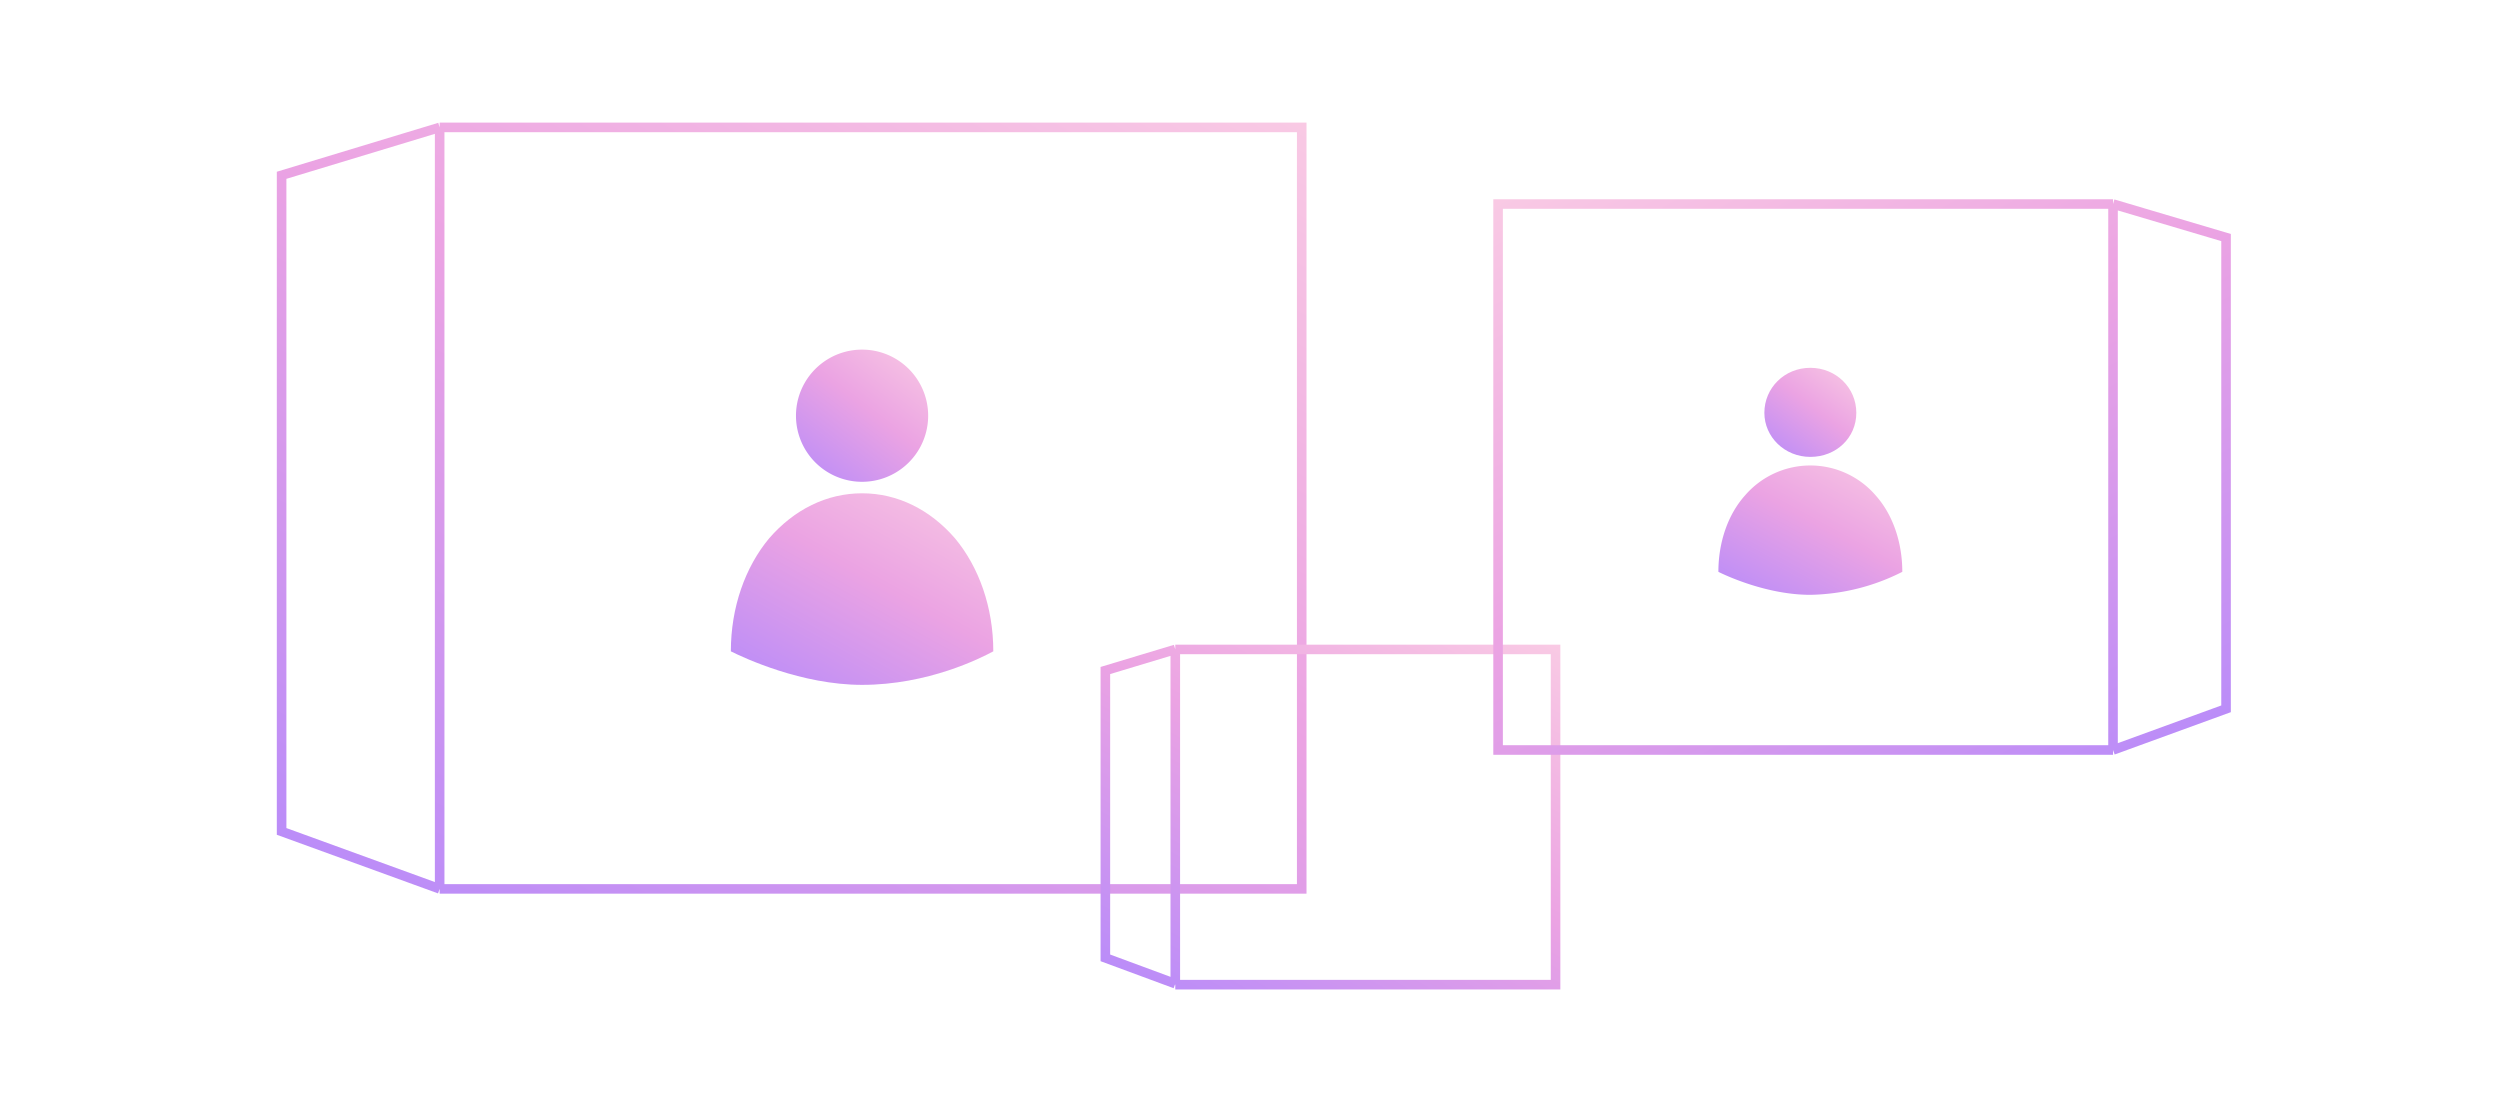 <svg width="261" height="116" fill="none" xmlns="http://www.w3.org/2000/svg">
  <path d="M45.9 13.3h90v79.5h-90m0-79.5v79.5m0-79.5l-16.5 5v68.5l16.5 6" stroke="url(#paint0_linear)"/>
  <path d="M103.7 68c0-4.6-1.5-8.8-4-11.8-2.6-3-6-4.7-9.7-4.7-3.7 0-7.1 1.7-9.7 4.7-2.5 3-4 7.2-4 11.8 1.4.7 7.4 3.5 13.7 3.5 6.9 0 12.4-2.8 13.7-3.5z" fill="url(#paint1_linear)"/>
  <path d="M90 50.3a6.9 6.9 0 100-13.8 6.9 6.9 0 000 13.8z" fill="url(#paint2_linear)"/>
  <path d="M122.7 67.8h39.7v35h-39.7m0-35v35m0-35l-7.3 2.2V100l7.3 2.7" stroke="url(#paint3_linear)"/>
  <path d="M198.6 59.7c0-3.1-1-6-2.8-8a9 9 0 00-13.6 0c-1.8 2-2.8 4.9-2.8 8 1 .5 5.2 2.4 9.6 2.4a22 22 0 009.6-2.4z" fill="url(#paint4_linear)"/>
  <path d="M189 47.7c2.7 0 4.8-2 4.8-4.6 0-2.6-2.1-4.7-4.8-4.7-2.7 0-4.8 2.1-4.8 4.7 0 2.5 2.1 4.6 4.8 4.6z" fill="url(#paint5_linear)"/>
  <path d="M220.6 21.3h-64.2v57h64.2m0-57v57m0-57l11.8 3.5V74l-11.8 4.3" stroke="url(#paint6_linear)"/>
  <defs>
    <linearGradient id="paint0_linear" x1="12.1" y1="100.7" x2="94" y2="-41.3" gradientUnits="userSpaceOnUse">
      <stop stop-color="#AB85FF"/>
      <stop offset=".5" stop-color="#EBA3E3"/>
      <stop offset="1" stop-color="#FFDBE4"/>
    </linearGradient>
    <linearGradient id="paint1_linear" x1="71.8" y1="73.5" x2="92.1" y2="37.3" gradientUnits="userSpaceOnUse">
      <stop stop-color="#AB85FF"/>
      <stop offset=".5" stop-color="#EBA3E3"/>
      <stop offset="1" stop-color="#FFDBE4"/>
    </linearGradient>
    <linearGradient id="paint2_linear" x1="80.9" y1="51.6" x2="96.7" y2="31.1" gradientUnits="userSpaceOnUse">
      <stop stop-color="#AB85FF"/>
      <stop offset=".5" stop-color="#EBA3E3"/>
      <stop offset="1" stop-color="#FFDBE4"/>
    </linearGradient>
    <linearGradient id="paint3_linear" x1="107.7" y1="106.2" x2="143.8" y2="43.7" gradientUnits="userSpaceOnUse">
      <stop stop-color="#AB85FF"/>
      <stop offset=".5" stop-color="#EBA3E3"/>
      <stop offset="1" stop-color="#FFDBE4"/>
    </linearGradient>
    <linearGradient id="paint4_linear" x1="176.2" y1="63.4" x2="189.7" y2="38.6" gradientUnits="userSpaceOnUse">
      <stop stop-color="#AB85FF"/>
      <stop offset=".5" stop-color="#EBA3E3"/>
      <stop offset="1" stop-color="#FFDBE4"/>
    </linearGradient>
    <linearGradient id="paint5_linear" x1="182.6" y1="48.6" x2="193.2" y2="34.4" gradientUnits="userSpaceOnUse">
      <stop stop-color="#AB85FF"/>
      <stop offset=".5" stop-color="#EBA3E3"/>
      <stop offset="1" stop-color="#FFDBE4"/>
    </linearGradient>
    <linearGradient id="paint6_linear" x1="244.7" y1="83.9" x2="185.8" y2="-17.6" gradientUnits="userSpaceOnUse">
      <stop stop-color="#AB85FF"/>
      <stop offset=".5" stop-color="#EBA3E3"/>
      <stop offset="1" stop-color="#FFDBE4"/>
    </linearGradient>
  </defs>
</svg>
